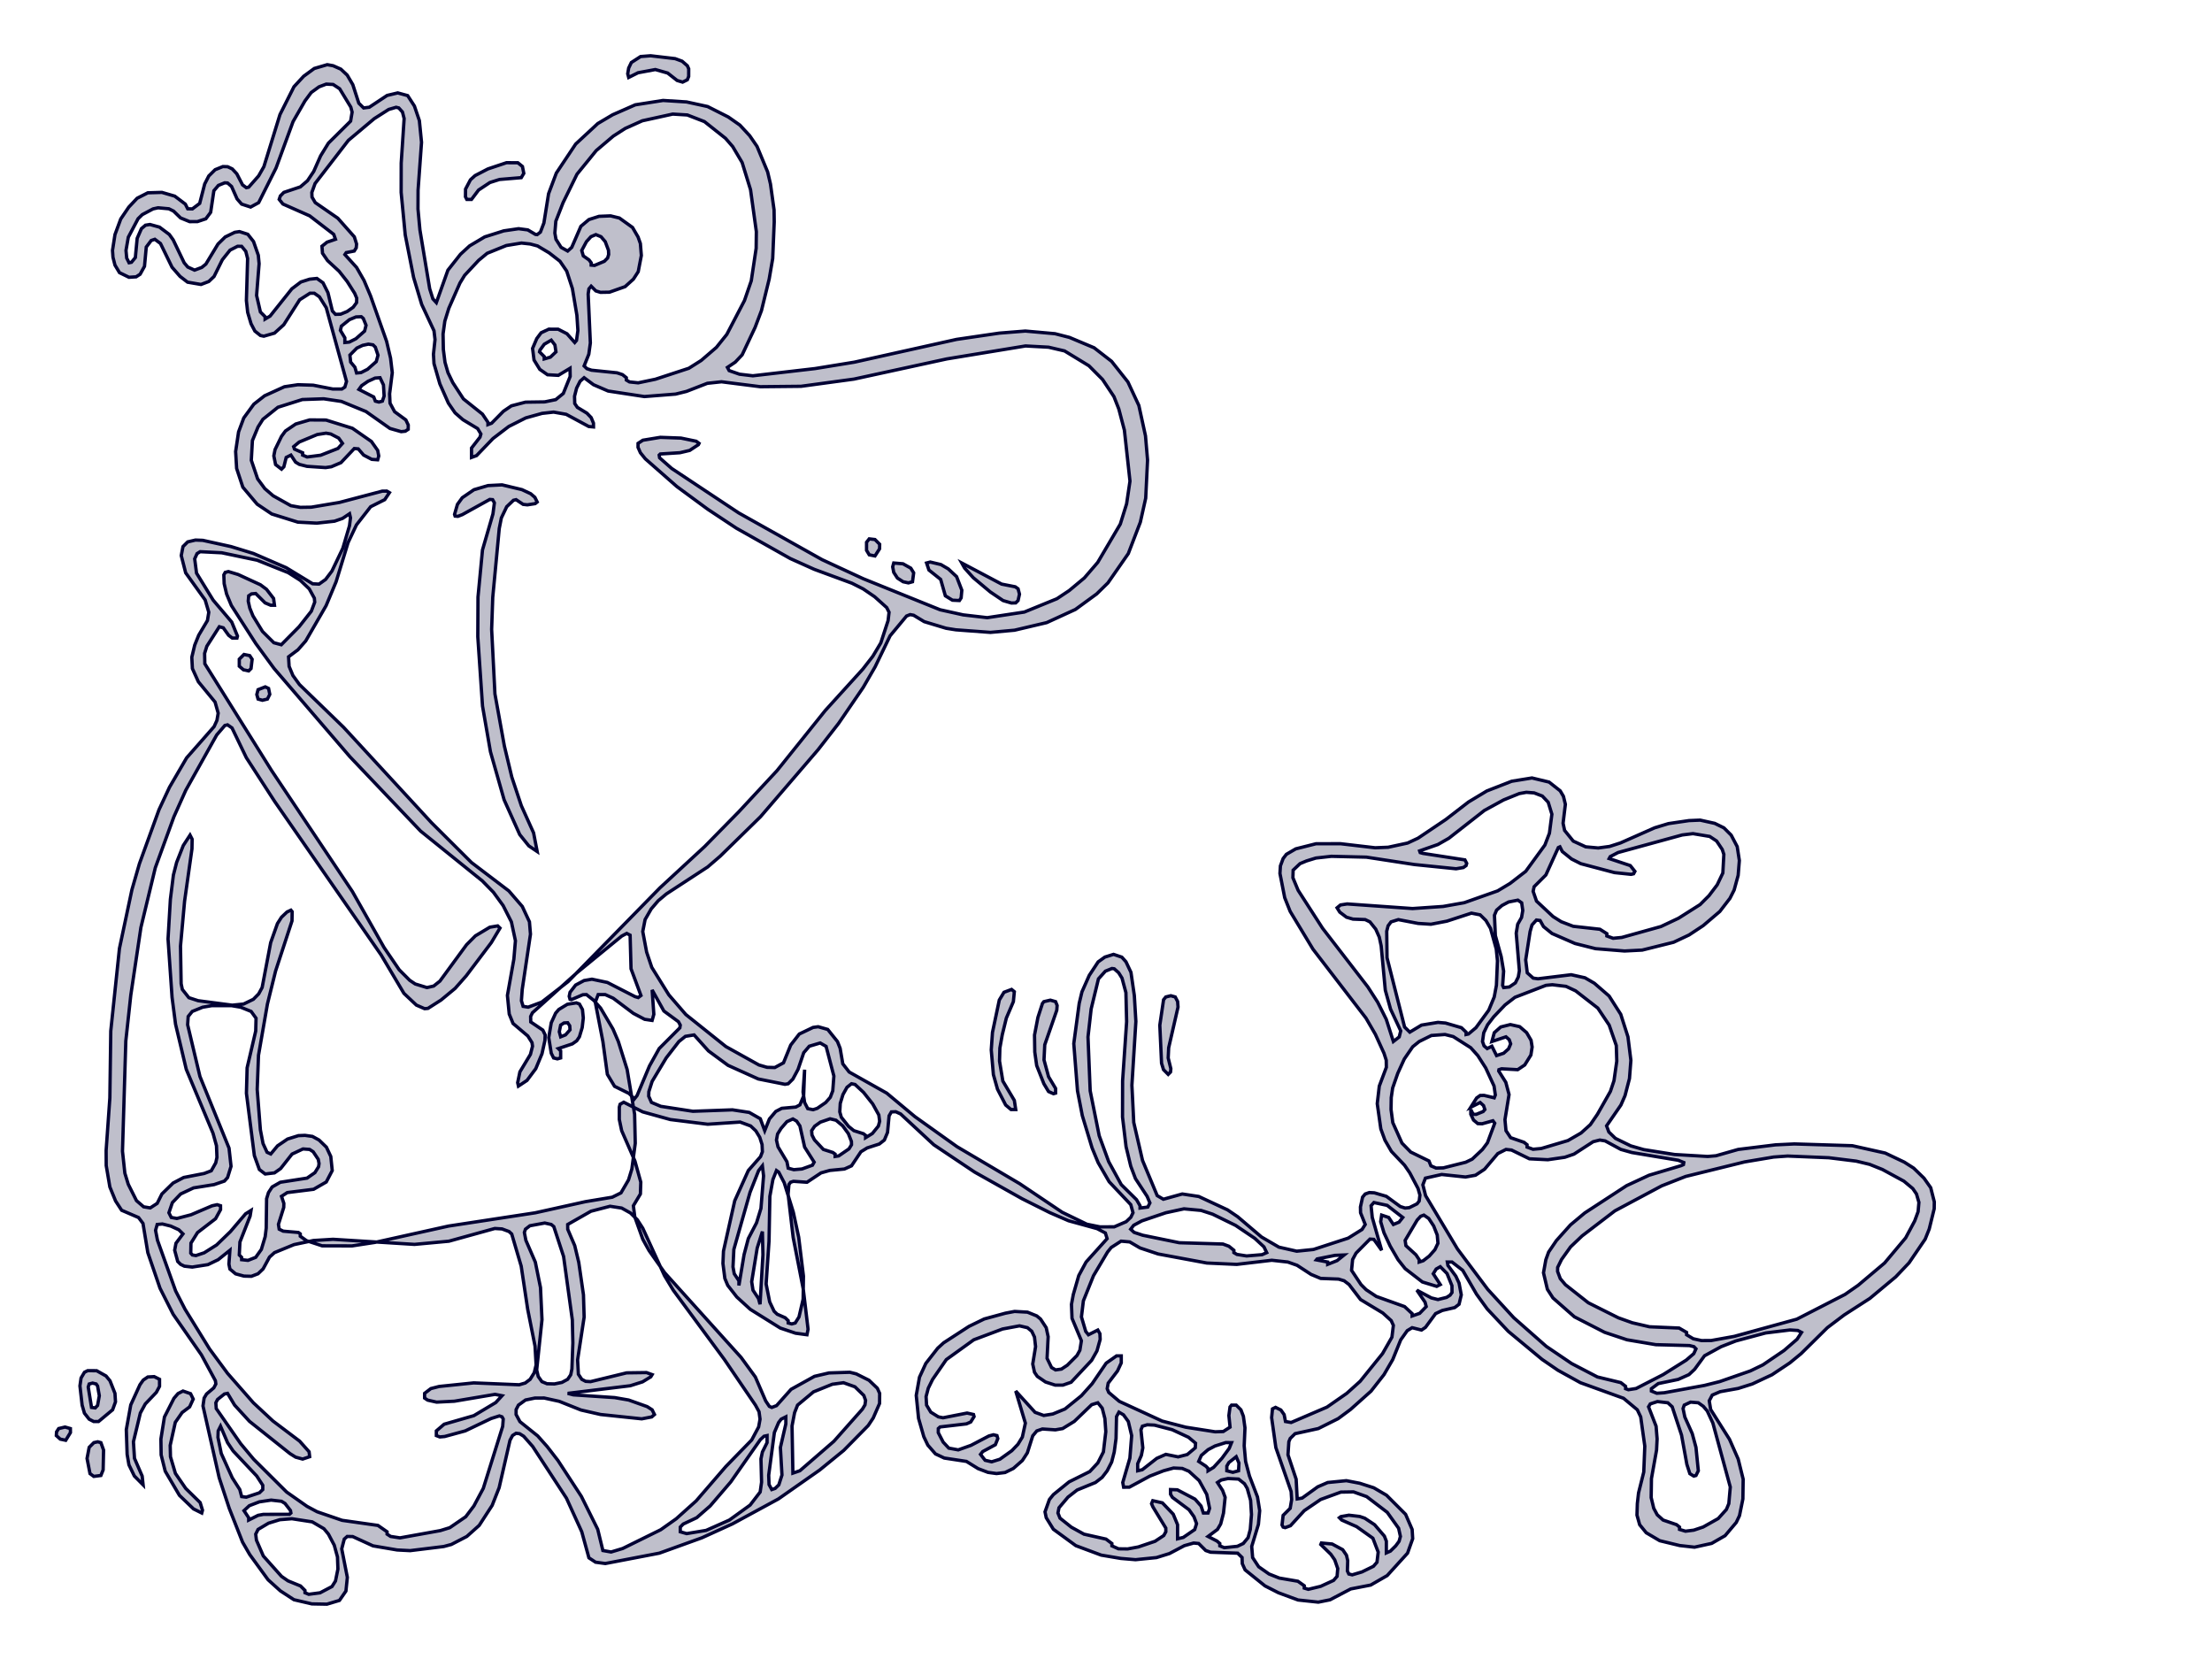 <?xml version="1.0" standalone="no"?>
<!DOCTYPE svg PUBLIC "-/W3C/DTD SVG 1.0/EN"
"http://www.w3.org/TR/2001/REC-SVG-20010904/DTD/svg10.dtd">

<svg width="800px" height="600px" viewBox="0 0 800 600" version="1.1" xmlns="http://www.w3.org/2000/svg">
  <path d="M 246.88 29.70 L 244.90 29.11 241.47 26.42 237.01 25.15 230.76 26.31 227.37 28.01 
    227.02 26.67 227.37 24.61 228.33 22.61 231.68 20.45 235.30 20.17 244.17 21.21 
    246.70 22.14 248.58 23.77 249.08 24.88 249.07 27.64 248.58 28.86 246.88 29.70 Z
    M 170.53 72.12 L 168.83 72.12 168.34 71.17 168.37 68.39 170.14 65.02 171.82 63.50 
    176.47 61.09 183.19 58.84 187.30 58.87 188.95 60.21 189.44 62.70 188.52 64.25 
    180.63 64.91 177.18 66.01 173.08 68.73 170.53 72.12 Z
    M 213.80 95.88 L 215.02 95.99 218.56 94.51 219.74 93.33 220.13 92.03 220.06 90.51 
    218.89 87.39 217.36 85.61 215.49 84.85 213.73 85.60 212.10 87.39 210.39 90.59 
    210.96 92.55 213.02 94.00 213.80 95.03 213.80 95.88 Z
    M 95.88 115.39 L 97.68 114.32 105.55 104.45 108.82 101.98 111.99 100.97 114.61 100.70 
    116.82 102.28 118.61 105.86 120.21 112.46 121.33 113.69 123.19 113.63 125.56 112.65 
    127.72 111.13 128.96 109.45 129.01 107.84 128.27 106.08 125.57 101.81 122.66 98.12 
    118.46 94.24 116.63 91.58 116.44 89.05 118.27 87.59 121.33 86.54 120.70 84.76 
    111.99 78.06 102.33 73.79 100.97 72.12 101.39 70.87 102.66 69.58 108.62 67.59 
    111.21 65.36 113.46 62.00 115.96 56.35 118.78 51.76 126.80 43.81 127.35 40.55 
    126.87 38.73 122.84 32.10 120.48 30.55 117.98 30.42 115.39 31.40 112.55 33.46 
    110.30 36.49 105.99 43.98 99.83 60.77 93.54 73.30 90.64 74.88 87.39 73.82 
    85.74 71.93 83.74 67.43 82.30 66.18 81.27 66.12 78.99 67.05 77.35 68.98 
    76.19 76.79 74.44 79.13 71.39 80.15 68.59 80.16 65.31 78.82 62.77 76.35 
    61.09 75.51 57.18 75.15 55.35 75.55 51.46 77.62 49.94 79.10 46.40 85.79 
    45.57 90.56 45.82 93.33 46.67 95.03 47.54 94.86 48.95 93.16 49.61 86.20 
    51.14 82.70 52.61 81.45 54.23 81.19 57.68 82.14 61.24 84.80 62.64 86.76 
    66.62 95.06 67.90 96.57 70.37 97.70 72.97 96.72 74.46 95.51 78.84 88.26 
    81.45 85.70 84.91 84.02 86.60 83.76 89.62 84.73 91.69 87.35 93.42 92.31 
    93.71 95.36 92.80 106.85 94.18 112.84 95.88 114.54 95.88 115.39 Z
    M 124.72 123.87 L 126.34 123.71 128.72 122.51 131.86 119.74 132.39 117.65 131.39 115.18 
    130.66 114.54 128.76 114.62 126.38 115.60 123.46 117.96 123.11 119.48 124.72 122.17 
    124.72 123.87 Z
    M 196.83 129.81 L 199.05 129.17 201.07 127.26 200.69 124.76 199.37 123.02 196.84 124.50 
    195.27 126.64 195.13 127.26 196.83 128.96 196.83 129.81 Z
    M 128.96 134.90 L 130.57 134.75 132.93 133.56 136.07 130.78 136.71 128.47 135.74 125.56 
    134.90 124.72 133.23 124.46 131.16 124.90 129.05 125.89 126.55 128.42 126.82 130.95 
    128.36 132.81 128.96 134.90 Z
    M 226.52 137.44 L 227.67 138.13 230.80 138.46 237.02 137.16 249.13 133.19 253.61 130.36 
    259.10 125.63 262.86 120.94 269.25 108.69 271.71 101.54 273.47 89.80 273.54 83.77 
    271.44 68.61 268.40 58.77 264.98 53.00 262.39 50.02 254.77 43.98 248.58 41.58 
    243.30 41.26 232.30 43.68 226.10 46.46 221.80 49.23 215.63 54.46 208.68 63.00 
    203.64 73.30 201.02 80.01 200.67 84.28 201.07 86.54 202.92 89.45 205.31 90.79 
    206.78 89.46 210.08 81.85 213.00 79.40 216.64 78.24 220.82 78.07 224.01 78.85 
    228.76 82.26 230.76 85.70 231.60 88.07 231.95 92.41 230.82 98.26 229.07 100.97 
    226.07 103.67 220.42 105.67 217.17 105.73 215.49 105.21 213.80 103.51 212.99 104.47 
    212.72 106.34 213.51 124.03 212.95 128.11 211.25 132.35 212.26 133.33 213.93 133.89 
    223.18 134.84 225.13 135.49 226.52 136.60 226.52 137.44 Z
    M 135.75 145.08 L 137.04 145.41 138.29 145.08 138.92 143.23 138.68 139.21 137.44 136.60 
    135.65 136.74 133.09 137.90 130.80 139.47 129.81 140.84 135.16 143.57 135.75 145.08 Z
    M 176.47 153.56 L 177.80 153.06 182.06 148.74 184.95 146.78 190.04 145.45 196.98 145.35 
    200.99 144.53 203.72 142.31 206.21 136.14 206.16 133.20 201.92 135.75 198.01 135.53 
    195.22 133.58 193.14 130.21 192.61 126.01 194.13 122.45 195.70 120.35 198.48 119.05 
    201.87 119.07 205.06 120.70 207.86 123.87 208.50 123.12 209.00 119.54 208.64 114.03 
    207.01 104.36 204.95 98.04 202.51 94.48 198.57 91.42 194.41 88.95 191.74 88.24 
    188.59 87.90 183.12 88.80 176.20 91.60 173.08 94.18 168.04 99.58 166.34 102.37 
    162.31 111.53 160.88 116.14 160.24 120.80 160.35 126.42 160.94 131.03 162.02 134.78 
    163.75 138.37 167.60 144.27 174.48 149.76 176.47 152.72 176.47 153.56 Z
    M 109.45 164.59 L 111.07 165.27 115.98 164.64 122.22 162.19 123.87 160.35 122.50 158.45 
    119.63 156.96 117.92 156.66 114.73 157.16 108.21 159.87 106.20 161.54 106.51 162.43 
    109.45 163.74 109.45 164.59 Z
    M 101.81 169.68 L 99.67 168.02 99.03 164.86 99.47 162.61 101.81 157.81 103.23 155.88 
    106.95 153.35 111.99 151.87 117.89 151.91 127.45 154.89 134.32 159.66 136.60 162.90 
    136.98 164.89 136.60 166.29 134.46 166.13 131.51 164.59 129.57 162.34 128.13 162.22 
    123.32 167.32 119.84 168.80 117.76 169.11 111.04 168.66 108.27 167.96 106.90 167.14 
    105.21 164.59 103.51 165.44 102.66 168.83 101.81 169.68 Z
    M 316.45 201.07 L 314.38 200.66 313.40 199.03 313.40 196.13 314.37 194.89 316.45 195.13 
    318.14 196.83 318.11 198.48 316.45 201.07 Z
    M 330.02 210.40 L 328.54 210.81 326.63 210.40 324.57 209.07 323.23 207.01 322.85 205.01 
    323.23 203.62 326.58 203.90 329.41 205.49 330.44 207.17 330.02 210.40 Z
    M 346.99 217.19 L 344.47 217.07 341.90 215.49 340.20 209.55 335.96 206.16 335.11 203.62 
    336.44 203.27 340.28 204.18 342.96 205.75 345.96 208.54 347.86 213.46 347.61 216.22 
    346.99 217.19 Z
    M 367.35 218.04 L 365.79 218.09 362.79 217.21 358.14 214.07 352.01 208.94 348.89 205.49 
    347.84 203.62 362.26 211.25 367.18 212.22 368.20 212.95 368.71 214.89 368.20 217.19 
    367.35 218.04 Z
    M 89.94 242.64 L 88.06 242.25 86.54 240.94 86.54 238.40 88.24 236.70 90.31 237.11 
    91.19 238.44 90.79 241.79 89.94 242.64 Z
    M 96.72 252.82 L 94.90 253.26 93.33 252.82 92.88 251.19 93.33 249.43 95.94 248.41 
    97.13 248.98 97.57 251.12 96.72 252.82 Z
    M 194.28 307.96 L 191.25 305.92 187.97 301.84 182.32 289.26 177.38 271.89 174.51 255.36 
    172.80 230.28 172.87 215.94 174.50 198.89 178.28 185.87 178.80 181.85 178.17 180.71 
    177.14 180.62 167.21 186.12 165.61 186.74 164.59 186.65 164.39 186.03 165.44 182.41 
    167.18 180.01 171.42 177.11 176.47 175.62 181.57 175.36 188.76 177.08 191.93 178.56 
    193.44 179.86 194.28 181.56 193.56 182.14 190.73 182.58 189.19 182.41 186.65 180.71 
    185.70 180.93 183.26 183.26 181.32 187.31 180.56 191.15 178.21 216.03 177.81 227.63 
    179.00 250.97 182.41 269.79 185.10 281.03 188.55 291.40 192.98 301.22 194.28 307.96 Z
    M 581.13 338.50 L 583.40 339.34 586.54 339.04 600.71 335.09 607.06 332.09 614.85 327.16 
    618.09 323.92 621.04 320.02 623.09 315.73 623.45 308.99 622.87 307.21 620.83 304.16 
    618.34 302.51 612.29 301.50 608.41 301.97 585.19 308.33 582.37 309.80 581.98 310.51 
    589.62 313.05 591.28 315.14 590.81 316.01 589.92 316.22 583.91 315.59 571.71 312.36 
    568.38 310.67 565.02 307.96 564.17 306.27 563.59 306.53 559.08 316.45 554.84 320.69 
    554.48 322.36 555.70 325.89 561.68 331.48 564.64 333.35 568.98 335.01 578.63 336.08 
    581.13 337.66 581.13 338.50 Z
    M 543.81 357.17 L 545.88 356.95 548.05 355.47 549.11 353.35 549.50 351.09 548.36 337.50 
    548.90 334.26 550.29 331.81 550.73 329.29 550.33 326.52 548.97 325.55 545.61 326.21 
    543.19 327.49 541.26 329.17 540.49 331.01 540.82 338.36 542.93 345.98 543.81 351.23 
    543.45 356.37 543.81 357.17 Z
    M 189.19 363.96 L 191.03 364.25 195.89 362.44 205.44 355.03 238.68 321.10 254.90 306.12 
    267.24 293.54 281.02 278.72 298.46 256.98 312.04 242.01 315.66 237.36 318.55 232.52 
    321.19 224.45 321.54 221.43 320.69 219.74 316.34 215.83 312.20 213.00 308.11 210.93 
    294.45 205.89 285.80 202.00 266.32 191.03 255.94 184.16 244.79 175.96 233.39 165.94 
    231.61 163.74 230.75 161.79 230.76 160.35 232.50 159.21 238.81 158.17 246.28 158.44 
    251.79 159.58 252.82 160.35 252.58 160.82 249.43 162.90 245.92 163.73 238.80 164.19 
    238.40 164.59 238.56 165.58 242.92 169.42 267.14 185.49 297.34 202.42 312.20 209.30 
    340.00 220.53 348.36 222.38 357.05 223.39 370.45 221.36 382.25 216.54 386.70 213.58 
    392.17 209.02 397.00 203.41 405.17 189.54 407.45 182.22 408.67 174.01 406.65 155.58 
    404.63 147.91 402.87 143.43 398.75 137.24 393.83 132.29 385.01 126.92 379.23 125.57 
    370.90 125.12 342.41 129.81 308.84 137.11 289.71 139.71 274.98 139.86 260.95 138.08 
    255.81 138.63 248.27 141.56 244.34 142.53 233.05 143.42 219.94 141.42 214.65 139.14 
    211.25 136.60 209.80 137.88 208.54 140.37 207.79 143.31 207.86 145.93 208.81 147.33 
    212.26 149.42 213.80 151.02 214.64 153.04 214.65 154.41 212.94 154.25 204.76 149.84 
    200.23 149.04 196.05 149.50 190.16 151.14 184.01 154.24 178.29 158.60 172.36 164.77 
    170.53 165.44 170.53 162.05 173.60 158.10 173.92 156.96 172.74 155.00 167.42 151.79 
    164.59 149.32 162.17 145.81 159.07 138.81 156.96 131.51 156.76 128.12 157.33 122.82 
    156.96 119.63 152.51 110.10 149.58 100.32 146.56 84.97 145.08 69.58 145.10 58.98 
    146.16 42.88 145.56 40.52 144.23 39.04 143.26 38.80 140.58 39.58 135.34 42.92 
    125.99 50.77 113.95 66.37 112.78 69.61 112.84 71.27 114.01 73.27 122.17 78.91 
    128.15 85.65 128.96 88.24 128.84 89.63 128.11 90.79 125.21 91.36 124.73 92.07 
    128.96 96.72 131.66 101.44 134.02 107.03 139.82 123.45 141.25 129.53 141.87 134.78 
    140.91 142.42 141.06 145.82 142.71 148.89 146.78 151.87 147.65 153.71 147.63 155.26 
    146.59 155.95 145.08 156.11 141.04 154.96 132.35 148.83 123.47 145.18 117.08 144.23 
    109.34 144.50 100.52 147.29 95.09 151.64 93.33 154.41 91.29 159.34 90.89 166.47 
    93.18 173.20 95.78 176.72 98.80 179.31 105.18 182.88 108.61 183.49 112.58 183.43 
    122.74 181.72 138.24 177.63 139.88 177.61 140.84 178.17 139.14 180.71 134.05 183.26 
    128.92 189.83 125.89 196.23 121.56 210.38 117.94 219.04 110.56 231.82 107.75 235.01 
    104.36 237.55 104.56 241.00 105.93 244.30 108.31 247.58 124.25 263.02 156.06 297.54 
    170.53 311.95 184.03 322.21 188.89 327.83 191.48 333.38 191.85 337.86 188.87 357.86 
    188.58 361.93 189.19 363.96 Z
    M 530.23 374.14 L 531.08 373.96 533.79 371.69 538.43 365.34 540.41 360.56 541.20 356.34 
    541.57 347.52 541.14 343.24 539.07 335.77 537.41 332.92 535.32 330.87 532.16 330.25 
    523.29 333.15 517.51 334.26 512.89 333.97 505.72 332.59 503.09 333.41 502.03 334.82 
    501.53 336.78 501.64 346.37 507.99 371.45 509.87 373.29 514.11 370.74 520.05 369.76 
    522.80 370.00 528.55 371.68 530.23 373.29 530.23 374.14 Z
    M 202.77 374.98 L 204.53 374.27 206.16 372.44 206.05 370.99 205.31 369.89 203.99 369.96 
    202.77 370.74 202.28 373.15 202.77 374.98 Z
    M 503.93 376.68 L 506.04 375.03 506.59 372.83 502.92 364.98 501.01 358.11 499.52 342.10 
    498.84 338.94 497.56 336.05 495.45 333.41 493.73 332.58 489.32 332.41 486.97 331.72 
    484.54 329.88 483.57 328.32 484.81 327.29 487.23 326.92 510.86 328.59 521.92 327.83 
    529.58 326.47 541.65 322.20 546.15 319.49 551.81 315.12 558.73 305.62 560.37 301.34 
    561.26 294.47 559.93 290.15 557.80 287.90 554.84 286.76 552.02 286.55 549.49 287.00 
    543.81 289.30 536.86 293.10 523.98 303.18 520.05 305.42 513.42 307.74 513.64 308.36 
    514.62 308.64 529.81 310.99 530.46 312.25 530.23 313.05 529.23 313.76 526.61 314.20 
    511.54 312.67 494.18 310.00 481.52 309.70 475.92 310.32 472.54 311.36 470.18 312.34 
    467.68 314.71 467.60 317.46 469.49 322.00 478.32 335.71 494.69 356.92 498.25 362.45 
    501.36 368.65 503.93 376.68 Z
    M 202.77 382.62 L 201.59 382.95 200.22 382.62 199.37 380.92 198.46 375.27 199.37 369.89 
    200.96 366.41 202.10 365.09 205.20 363.21 208.46 362.70 209.55 363.11 210.66 365.13 
    210.96 368.17 210.56 371.64 209.55 374.98 208.58 376.42 207.01 377.53 201.92 379.23 
    202.77 380.07 202.77 382.62 Z
    M 422.49 388.56 L 420.80 386.86 420.09 384.54 419.46 370.78 420.82 361.56 421.64 360.56 
    423.44 360.12 425.04 360.56 425.90 362.20 426.05 364.21 422.67 378.93 422.49 382.62 
    423.45 386.52 423.34 387.71 422.49 388.56 Z
    M 381.77 395.34 L 381.01 395.56 379.22 394.77 377.53 391.95 374.93 385.37 374.24 380.47 
    374.15 374.34 375.37 367.98 377.01 362.92 377.53 362.26 379.88 361.72 381.77 362.26 
    382.33 363.64 382.20 365.36 377.85 377.87 377.58 383.32 379.23 389.41 381.77 393.65 
    381.77 395.34 Z
    M 229.07 397.89 L 230.40 396.23 234.89 385.52 238.40 379.23 245.88 371.73 246.03 370.74 
    245.36 369.51 240.10 365.65 235.85 358.02 236.47 366.84 235.85 369.05 233.15 368.65 
    229.07 366.50 221.78 361.02 218.89 359.71 216.34 359.71 215.29 362.47 218.04 376.68 
    219.66 388.55 222.26 392.88 227.52 395.48 229.07 397.04 229.07 397.89 Z
    M 367.35 401.28 L 365.65 401.28 363.71 399.64 360.76 393.93 359.27 388.64 358.50 379.71 
    358.94 373.39 361.41 361.67 363.11 358.87 365.85 357.84 366.85 358.66 366.50 362.26 
    363.96 368.20 362.49 374.20 361.62 379.04 361.49 383.75 362.69 390.98 366.85 397.98 
    367.35 401.28 Z
    M 276.57 408.92 L 278.27 404.68 280.57 401.97 282.73 400.84 287.82 400.38 289.30 399.59 
    290.65 396.37 291.00 386.86 290.44 394.94 291.00 398.74 292.13 400.95 294.08 401.34 
    295.58 400.84 298.63 398.74 300.29 396.85 301.18 394.50 301.58 389.16 298.77 378.44 
    296.64 377.21 292.69 378.38 290.68 380.72 288.63 386.75 286.76 390.25 285.06 391.95 
    283.88 392.15 274.23 390.22 263.31 385.30 256.21 380.07 251.03 374.30 247.88 374.81 
    245.53 376.69 240.94 382.62 235.85 391.10 234.66 394.83 234.61 396.46 235.61 398.70 
    238.99 400.12 250.59 401.91 264.90 401.39 270.96 402.32 274.97 404.60 276.57 408.92 Z
    M 313.05 411.46 L 315.51 409.94 317.68 407.26 318.14 405.52 317.84 403.25 315.64 399.27 
    312.30 395.06 309.24 392.22 307.96 391.95 306.33 393.24 304.87 395.86 303.89 399.07 
    303.72 402.13 304.28 404.08 306.89 407.36 308.81 408.92 312.27 410.02 313.05 410.62 
    313.05 411.46 Z
    M 552.29 414.86 L 554.44 415.65 557.42 415.37 567.07 412.50 571.80 409.77 575.16 406.75 
    577.74 402.98 582.43 394.70 583.72 390.85 584.73 383.76 584.55 378.12 581.98 370.74 
    577.87 364.59 569.84 358.35 566.37 356.73 561.41 356.14 559.10 356.37 547.90 360.69 
    544.30 363.47 540.19 367.78 538.01 370.63 536.61 373.54 536.17 376.68 536.73 378.25 
    537.87 379.23 539.56 378.38 541.26 381.77 543.81 380.92 545.59 379.33 546.35 377.53 
    545.83 376.02 544.66 374.98 539.56 376.68 540.43 373.48 542.76 371.42 546.24 370.55 
    549.62 371.31 552.12 373.46 553.73 376.22 554.12 378.66 553.67 381.57 551.44 385.16 
    548.90 386.86 543.06 386.54 542.11 386.86 542.03 387.35 544.60 391.44 545.77 395.86 
    544.29 404.94 544.66 408.92 546.35 411.46 551.18 413.13 552.29 414.01 552.29 414.86 Z
    M 302.03 418.25 L 303.33 418.05 307.05 415.50 307.96 414.01 307.93 412.82 306.82 409.99 
    304.78 407.18 302.36 405.15 300.21 404.63 296.70 405.84 294.63 407.32 293.54 408.92 
    293.66 410.48 294.56 412.25 297.78 415.71 301.22 416.81 302.03 417.40 302.03 418.25 Z
    M 517.51 421.64 L 519.39 422.45 521.99 422.38 530.10 420.34 532.44 419.22 536.14 415.73 
    537.95 413.31 540.59 406.22 539.94 405.34 536.03 406.43 534.47 406.37 532.92 405.08 
    531.93 402.98 531.93 401.28 532.78 402.98 533.87 403.03 536.39 402.01 537.02 401.28 
    536.54 399.85 535.32 398.74 531.93 400.43 534.05 397.09 535.32 396.19 536.72 396.16 
    540.41 397.04 540.81 396.02 540.34 392.78 537.33 386.24 534.47 381.77 531.91 378.92 
    525.59 374.90 522.60 374.14 517.68 374.50 513.27 376.68 510.92 378.58 507.89 382.99 
    505.52 388.18 503.67 393.49 503.16 396.98 503.09 401.28 503.72 406.00 507.04 413.42 
    510.20 416.65 516.80 419.87 517.51 421.64 Z
    M 285.06 422.49 L 287.09 423.03 290.03 422.78 293.83 421.41 294.45 420.31 291.00 414.86 
    289.30 407.22 288.12 405.48 286.76 404.68 284.60 405.66 282.51 408.07 281.22 410.13 
    280.82 412.31 281.38 414.77 284.61 420.16 285.06 422.49 Z
    M 412.31 436.91 L 415.12 436.55 415.88 435.05 414.88 432.69 410.65 426.25 408.95 421.76 
    407.25 414.70 405.97 403.97 406.00 390.91 407.46 369.50 407.20 358.99 405.79 353.75 
    404.58 351.81 402.98 350.38 402.16 350.27 399.78 351.24 397.27 354.02 394.63 364.90 
    393.49 375.04 394.28 394.51 397.54 410.74 400.99 420.16 405.52 428.43 411.03 433.87 
    412.31 436.07 412.31 436.91 Z
    M 108.60 447.09 L 110.85 448.71 116.51 450.57 127.32 450.60 135.61 449.33 162.18 443.43 
    193.56 438.63 211.72 434.60 221.42 432.99 224.58 431.42 227.31 426.74 228.52 422.78 
    229.75 413.49 229.52 403.01 226.80 386.76 223.63 376.68 221.69 372.16 217.23 364.61 
    214.74 361.79 212.10 359.71 210.79 359.76 206.66 361.53 206.16 361.41 205.86 360.33 
    206.16 358.87 208.18 356.26 211.25 354.62 214.08 354.14 219.67 355.32 229.64 360.43 
    230.82 360.78 231.81 360.04 228.22 350.38 227.89 338.22 226.67 337.58 224.86 338.54 
    208.62 351.84 192.56 366.29 191.91 367.63 191.95 369.60 196.32 372.55 197.16 374.28 
    197.08 376.30 196.02 381.10 193.77 386.50 190.59 390.75 187.50 392.80 187.22 391.56 
    188.03 387.65 191.84 381.33 192.59 378.38 192.41 377.09 190.89 374.68 185.55 370.15 
    184.17 366.75 183.51 360.01 185.85 346.86 186.41 340.23 184.95 333.41 181.96 327.51 
    178.43 322.67 174.43 318.58 152.10 300.56 126.55 273.68 99.12 241.76 92.49 232.71 
    83.67 218.97 81.95 214.82 81.07 211.09 80.95 207.92 81.45 207.01 82.60 206.71 
    86.14 207.78 94.19 211.49 96.39 213.13 98.94 216.43 99.27 218.89 97.89 218.89 
    95.88 218.04 92.48 214.65 90.97 214.79 89.94 215.49 89.78 217.43 90.34 219.92 
    91.48 222.73 94.94 228.38 99.04 232.45 101.73 233.18 108.17 226.67 112.60 221.04 
    113.82 217.78 113.69 216.34 111.85 212.99 108.61 209.89 104.23 207.10 93.01 202.61 
    80.20 199.92 72.38 199.53 71.27 200.22 70.41 202.11 71.08 207.28 77.10 217.06 
    83.81 224.97 85.89 230.05 85.70 230.76 84.00 230.76 82.67 229.74 80.76 227.06 
    79.32 226.66 74.81 233.72 74.00 236.30 74.08 240.06 98.22 278.67 127.44 322.42 
    138.91 342.70 144.37 350.72 148.18 354.54 150.17 355.87 154.41 357.17 156.84 356.62 
    159.10 354.83 168.75 341.66 171.92 338.47 177.14 335.34 180.01 334.86 180.83 335.65 
    177.70 340.89 168.61 352.93 164.61 357.46 159.51 361.68 154.77 364.70 153.56 364.80 
    150.59 363.51 146.09 359.27 137.85 345.39 99.28 289.77 89.09 274.03 83.91 263.27 
    82.30 262.15 81.32 262.38 78.37 265.82 67.20 285.78 62.89 295.41 56.17 313.83 
    50.96 335.44 47.30 359.94 45.50 376.51 44.30 416.35 45.15 424.27 46.39 428.32 
    49.36 434.23 51.95 436.46 54.34 436.86 56.85 435.22 58.55 431.82 62.60 427.86 
    66.44 425.85 73.82 424.41 76.41 423.43 78.03 420.55 78.46 418.56 78.29 414.38 
    77.04 409.86 67.36 386.72 63.49 370.42 62.23 360.72 60.77 339.59 61.62 325.23 
    62.71 316.48 63.88 311.90 66.28 305.80 68.73 302.03 69.49 303.51 69.43 306.98 
    66.76 325.89 65.28 342.17 65.51 355.77 65.94 357.84 68.31 360.83 71.66 361.92 
    83.99 363.54 88.11 363.12 91.63 361.41 93.56 359.44 94.81 357.13 97.89 340.92 
    100.34 334.02 101.81 331.72 103.80 329.83 105.21 329.17 105.66 329.72 105.61 333.05 
    99.67 351.18 96.72 363.11 93.49 381.65 93.02 394.02 94.17 408.61 95.13 413.57 
    96.59 416.74 97.93 417.35 100.37 414.41 103.99 411.95 107.92 410.72 110.30 410.62 
    113.00 411.00 115.39 412.31 118.05 414.89 119.63 418.25 120.16 423.35 118.00 427.48 
    113.42 430.12 103.90 431.31 101.81 432.67 102.66 435.22 102.62 436.68 100.70 442.80 
    100.97 444.55 102.43 445.27 107.92 445.74 108.60 446.25 108.60 447.09 Z
    M 446.25 453.03 L 447.35 453.68 450.85 454.23 456.43 453.77 458.12 453.03 457.13 450.95 
    453.80 447.86 446.86 443.18 438.55 439.12 434.37 437.76 428.20 437.19 421.64 438.61 
    412.99 441.54 410.02 443.14 408.92 444.55 410.16 445.71 413.28 446.74 426.52 449.45 
    442.29 449.92 444.45 450.72 446.25 452.18 446.25 453.03 Z
    M 87.39 455.58 L 89.69 455.83 92.48 454.73 94.52 451.87 95.91 447.24 96.28 444.16 
    96.42 433.53 97.10 431.31 98.42 429.28 101.38 427.58 111.05 426.08 113.88 424.11 
    115.22 421.96 115.39 420.80 115.09 419.28 113.27 416.55 111.99 415.71 109.58 415.53 
    105.62 417.39 101.50 422.62 99.27 424.19 95.90 424.59 93.80 422.97 91.99 417.94 
    89.12 395.40 89.37 386.19 92.48 372.89 92.60 368.25 90.83 365.80 87.05 364.27 
    83.75 363.71 76.60 363.71 73.30 364.27 69.53 365.80 68.06 367.63 67.86 370.61 
    72.31 389.31 82.83 415.23 83.56 421.82 82.30 425.89 81.17 427.15 77.42 428.43 
    70.00 429.62 65.33 431.82 62.34 434.94 61.09 438.61 61.94 440.31 63.98 440.67 
    69.08 439.34 76.70 436.09 78.54 435.69 79.76 436.07 79.77 437.47 77.97 440.76 
    71.44 445.78 69.06 449.59 68.99 453.22 69.58 453.88 70.85 454.09 73.85 453.09 
    78.33 450.26 83.32 445.44 88.81 439.00 90.79 437.76 90.45 439.84 86.77 449.20 
    86.54 453.88 87.39 454.73 87.39 455.58 Z
    M 513.27 456.43 L 514.73 455.96 516.90 454.28 518.95 451.97 520.05 449.64 519.79 446.66 
    518.50 443.38 516.72 440.68 514.96 439.46 513.81 439.89 512.55 441.24 508.19 448.60 
    508.47 450.50 512.09 453.81 513.27 455.58 513.27 456.43 Z
    M 480.18 457.27 L 483.57 455.93 486.12 453.88 482.81 454.02 476.37 455.31 476.09 455.65 
    480.18 456.43 480.18 457.27 Z
    M 267.24 464.91 L 269.10 453.76 270.64 447.94 273.61 442.26 275.21 437.02 276.15 425.27 
    275.73 421.64 274.37 423.35 271.27 431.20 265.41 451.87 265.10 458.19 265.55 460.67 
    267.24 463.21 267.24 464.91 Z
    M 274.88 471.70 L 275.92 453.78 275.73 445.40 273.85 451.38 271.86 463.56 272.33 466.61 
    274.32 469.63 274.88 471.70 Z
    M 510.72 475.94 L 513.44 474.99 515.81 472.54 515.39 470.96 512.42 466.61 517.67 469.41 
    520.05 470.00 523.18 469.22 524.43 468.43 525.14 467.45 525.12 465.00 523.33 460.58 
    520.90 458.12 519.42 458.96 518.36 460.67 520.90 464.58 519.61 465.23 514.44 463.65 
    508.19 458.82 505.63 455.58 502.78 450.67 500.53 445.84 499.34 441.84 499.69 439.46 
    502.24 440.31 503.93 442.85 505.98 442.01 507.33 440.31 501.68 435.94 496.89 434.91 
    495.87 436.07 496.30 440.31 499.69 452.18 496.86 448.23 495.47 448.13 490.43 453.22 
    489.19 455.53 488.81 459.43 492.23 464.58 494.09 466.44 497.77 468.88 507.98 472.54 
    510.72 475.09 510.72 475.94 Z
    M 285.06 478.48 L 286.35 478.82 287.60 478.48 288.97 476.29 290.46 469.87 290.58 461.52 
    288.86 447.46 286.92 438.43 283.62 427.75 281.63 423.92 280.82 423.34 279.53 426.61 
    278.43 432.68 278.13 448.87 277.08 464.36 278.36 470.85 279.97 474.24 281.08 475.30 
    284.00 476.59 285.06 477.64 285.06 478.48 Z
    M 609.98 482.73 L 612.39 484.18 615.38 484.84 618.88 484.82 627.21 483.32 649.83 477.10 
    667.29 468.14 672.03 464.84 681.59 456.78 689.21 447.69 692.47 441.58 693.71 438.21 
    694.00 434.85 693.12 431.82 691.78 429.86 688.58 427.19 680.82 422.97 676.19 421.11 
    671.33 419.94 661.41 418.71 646.52 418.10 641.46 418.46 630.97 420.22 609.64 425.48 
    600.98 428.88 584.05 437.92 572.18 446.99 568.02 450.95 564.75 455.52 563.35 458.37 
    563.32 459.82 564.30 462.44 566.15 464.63 574.43 471.16 585.30 476.60 590.34 478.40 
    596.57 479.85 607.28 480.31 609.98 481.88 609.98 482.73 Z
    M 195.98 499.69 L 197.84 500.45 200.50 500.52 203.23 499.97 205.31 498.84 206.41 497.21 
    206.84 495.11 207.18 485.68 206.99 477.36 203.83 454.43 200.29 443.62 199.37 442.85 
    197.02 442.32 191.64 443.31 190.04 444.55 189.64 445.74 190.19 448.58 193.61 456.47 
    195.48 465.68 196.02 477.27 194.10 495.46 194.66 497.82 195.98 499.69 Z
    M 587.92 502.24 L 588.93 502.61 591.72 502.17 601.49 497.15 609.85 491.91 612.57 489.57 
    613.37 487.82 612.62 487.04 611.01 486.64 598.84 486.32 588.42 484.55 580.35 481.86 
    569.41 476.25 561.65 469.42 559.63 466.29 558.22 460.32 559.08 455.58 560.08 452.82 
    562.88 448.69 567.99 442.99 573.15 438.68 588.28 428.81 596.40 425.04 607.98 421.58 
    608.84 421.20 608.97 420.44 606.97 419.63 590.20 416.83 586.22 415.71 580.51 412.62 
    578.59 412.31 576.18 412.92 569.26 417.40 565.94 418.54 559.78 419.43 553.14 419.10 
    546.67 415.93 544.66 415.71 541.70 417.21 536.91 422.87 533.63 425.04 530.03 425.68 
    521.40 424.77 515.52 426.09 514.60 428.51 515.59 432.43 527.12 451.71 538.08 466.33 
    547.47 476.57 559.24 486.94 568.40 493.14 577.74 498.00 586.19 500.04 587.92 501.39 
    587.92 502.24 Z
    M 597.25 503.09 L 599.20 503.89 601.88 503.71 616.41 501.06 621.96 499.67 633.02 495.82 
    637.58 493.62 645.22 488.43 649.93 484.36 651.55 481.88 650.20 481.18 647.37 481.00 
    638.58 482.08 627.80 484.97 622.47 487.05 616.46 490.34 612.89 495.22 610.83 497.15 
    606.93 498.89 599.73 500.39 597.25 502.24 597.25 503.09 Z
    M 33.10 509.02 L 34.44 509.19 35.29 508.29 35.92 504.78 35.29 501.27 34.79 500.54 
    33.50 500.21 32.25 500.54 31.91 501.64 33.10 509.02 Z
    M 35.64 514.11 L 33.89 514.11 32.25 513.27 30.54 511.10 29.70 508.18 28.91 501.22 
    29.32 498.37 30.55 496.30 31.71 495.72 34.96 495.74 38.35 497.64 39.79 499.39 
    41.58 503.93 41.77 507.00 40.73 509.87 35.64 514.11 Z
    M 23.77 520.90 L 21.79 520.48 20.37 519.20 20.45 517.86 21.22 516.66 23.52 516.11 
    25.46 516.66 25.48 518.10 23.77 520.90 Z
    M 411.46 531.93 L 413.13 531.54 418.37 527.43 421.64 525.99 426.09 526.90 429.39 526.05 
    432.29 523.62 432.39 521.95 429.83 519.80 423.93 517.07 417.52 515.41 414.92 515.29 
    413.16 515.81 412.64 517.15 413.32 523.63 412.79 526.36 411.46 529.38 411.46 531.93 Z
    M 436.91 531.93 L 438.92 530.69 441.93 527.41 444.55 523.84 445.40 521.75 443.30 521.73 
    439.43 522.96 436.91 524.29 434.47 526.38 433.52 528.54 436.12 530.26 436.91 531.08 
    436.91 531.93 Z
    M 443.70 531.93 L 445.87 532.48 447.94 531.93 448.08 529.14 447.09 526.84 444.42 528.97 
    443.70 530.23 443.70 531.93 Z
    M 286.76 532.78 L 289.29 531.91 301.60 521.25 311.90 509.64 312.83 508.09 313.05 506.48 
    312.41 504.69 309.20 501.56 305.06 500.08 301.02 500.63 294.22 503.38 288.45 508.18 
    287.37 510.92 286.45 515.73 286.76 532.78 Z
    M 36.49 533.63 L 33.92 533.96 32.55 532.95 31.48 527.47 32.25 523.45 33.95 521.75 
    35.36 521.44 36.49 521.75 37.46 524.44 37.30 531.61 36.49 533.63 Z
    M 51.76 537.02 L 48.59 533.82 46.63 529.77 45.98 525.98 45.68 517.05 47.29 508.10 
    50.61 500.81 51.81 499.12 53.46 498.00 55.76 497.87 57.70 498.84 57.70 501.39 
    56.54 503.57 52.55 507.75 50.76 511.04 48.26 521.42 48.64 527.43 51.42 533.85 
    51.76 537.02 Z
    M 279.12 538.72 L 280.35 538.30 281.67 537.02 282.81 533.46 282.24 523.51 284.21 514.96 
    284.21 512.42 282.51 513.27 281.60 514.47 280.07 518.07 278.01 533.53 278.14 536.92 
    279.12 538.72 Z
    M 87.39 541.26 L 89.07 541.47 93.82 539.89 95.03 538.72 95.04 537.18 92.85 533.82 
    84.31 524.75 82.30 521.75 79.76 515.81 78.91 517.51 78.83 519.85 80.02 525.67 
    84.00 534.47 86.73 538.73 87.39 541.26 Z
    M 72.97 547.20 L 69.99 545.72 64.90 540.82 59.75 532.07 58.28 526.18 58.19 520.45 
    59.47 512.48 62.91 505.71 64.39 504.00 66.18 503.09 68.92 504.04 69.88 505.99 
    68.59 508.81 65.86 510.87 63.40 514.41 61.55 522.74 61.65 526.85 63.44 532.88 
    67.17 538.31 72.39 543.43 73.24 546.19 72.97 547.20 Z
    M 89.94 549.75 L 93.33 548.05 95.25 547.69 104.69 547.66 105.21 547.20 105.05 546.29 
    103.08 543.75 101.81 542.96 98.05 542.53 93.81 543.16 90.18 544.55 88.24 546.35 
    89.94 548.90 89.94 549.75 Z
    M 607.43 553.14 L 609.57 553.78 612.58 553.40 615.98 552.26 621.41 549.21 624.37 545.93 
    625.25 543.81 625.78 537.81 619.48 514.67 617.45 510.30 616.03 508.62 614.22 507.33 
    611.43 507.10 609.13 508.18 608.70 509.43 609.34 512.49 612.02 518.47 613.37 523.45 
    614.22 531.92 613.37 533.63 612.59 533.85 611.16 532.97 610.08 529.61 608.15 519.03 
    604.77 508.78 603.19 507.33 599.43 506.90 596.85 507.74 596.22 508.79 598.95 515.81 
    599.32 520.39 599.12 524.42 597.27 534.75 597.17 541.62 598.10 545.50 599.37 547.85 
    601.49 549.75 606.34 551.41 607.43 552.29 607.43 553.14 Z
    M 246.03 553.99 L 248.34 554.65 255.37 553.49 263.77 549.76 271.29 544.33 274.93 539.59 
    275.43 536.05 275.21 527.63 275.73 525.14 277.42 521.75 277.42 519.20 276.32 519.44 
    274.97 520.69 264.28 535.97 256.85 544.64 251.97 548.90 247.09 551.20 246.03 552.29 
    246.03 553.99 Z
    M 139.99 554.84 L 141.26 555.67 144.66 556.19 159.26 553.56 162.68 552.50 168.44 548.55 
    171.38 544.66 174.79 538.28 181.80 515.87 182.00 513.20 181.56 512.42 180.60 512.08 
    177.61 513.03 168.27 517.50 160.83 519.53 159.07 519.69 157.81 519.20 157.81 517.51 
    160.63 515.09 171.37 511.99 179.30 507.25 181.56 504.78 179.04 504.29 164.34 506.77 
    157.90 507.10 154.68 506.38 153.56 505.63 153.56 503.93 155.82 502.20 158.84 501.43 
    171.33 500.14 187.78 500.82 189.97 500.18 191.74 498.84 193.21 496.47 193.89 493.67 
    193.50 486.84 190.85 473.54 188.50 457.93 185.07 446.30 184.10 445.40 181.56 444.46 
    178.95 444.30 162.34 448.90 149.91 450.05 120.45 448.21 113.38 448.64 106.34 450.13 
    99.27 453.03 97.47 454.65 95.16 458.91 93.33 460.67 90.92 461.59 88.24 461.52 
    85.21 460.70 83.15 458.97 82.79 457.18 83.15 452.18 78.91 455.58 75.20 457.37 
    69.53 458.25 66.69 457.93 65.33 457.27 64.27 456.22 63.17 452.16 63.64 449.64 
    66.18 446.25 64.65 444.75 61.75 443.43 58.73 442.67 56.85 442.85 56.26 444.97 
    56.95 448.54 63.52 466.88 66.92 473.50 75.79 487.87 82.31 496.70 91.63 507.33 
    98.72 513.93 108.37 521.21 111.79 525.05 111.99 526.84 109.45 527.69 106.92 527.00 
    104.88 525.72 90.23 514.05 84.85 508.18 82.30 503.93 81.17 504.16 78.68 506.14 
    78.06 507.33 78.21 509.43 87.05 522.14 91.76 527.77 103.67 539.62 111.05 544.80 
    114.70 546.75 123.74 549.85 136.69 551.69 139.99 553.99 139.99 554.84 Z
    M 402.13 559.08 L 404.52 560.15 407.83 560.19 411.70 559.47 417.75 557.42 420.89 555.34 
    421.64 553.99 421.63 552.65 416.97 545.00 416.47 543.83 416.92 542.75 420.40 543.53 
    424.31 547.62 425.89 551.44 425.89 556.53 427.97 556.02 432.08 553.19 432.75 551.04 
    431.82 548.55 430.04 546.03 424.01 541.54 423.34 540.41 423.34 538.72 425.80 538.81 
    432.20 542.19 434.37 544.66 435.22 547.20 436.91 547.20 437.47 545.52 436.44 540.47 
    433.69 535.48 430.00 532.11 427.58 531.08 424.43 530.93 420.80 531.93 415.89 533.84 
    408.45 537.85 406.37 537.87 406.06 536.17 408.64 527.33 409.28 519.20 408.07 514.11 
    406.33 511.70 404.68 510.72 403.80 512.35 403.63 520.24 402.98 525.14 402.05 528.77 
    400.43 531.93 398.61 534.31 396.19 536.17 389.56 538.88 386.24 541.47 383.00 545.30 
    382.62 547.20 383.37 549.06 387.47 552.33 392.04 554.85 400.01 556.64 402.13 558.23 
    402.13 559.08 Z
    M 441.16 559.08 L 442.77 559.74 447.52 559.24 449.64 558.23 451.39 556.11 452.18 553.14 
    452.61 547.75 452.30 542.64 451.08 538.31 450.08 536.62 447.94 534.92 444.13 534.73 
    441.67 535.27 440.31 536.17 442.17 539.03 443.09 541.52 442.49 547.25 441.48 551.15 
    440.31 553.14 436.91 555.68 440.15 557.35 441.16 558.23 441.16 559.08 Z
    M 218.04 560.77 L 221.01 561.30 225.19 560.04 238.96 553.25 244.56 549.29 251.79 542.81 
    262.51 530.39 271.86 520.79 274.37 516.08 274.88 513.27 274.52 510.58 273.21 508.17 
    261.96 491.65 243.49 466.61 240.33 461.38 232.47 444.20 230.49 441.14 228.02 438.69 
    224.83 436.91 220.63 436.26 213.72 438.06 205.31 442.85 205.33 444.59 207.86 450.49 
    209.32 456.56 211.02 468.30 211.26 476.35 208.90 491.81 209.18 497.02 210.40 498.84 
    211.81 499.58 213.57 499.69 226.63 496.51 233.81 496.41 235.85 497.15 235.37 497.94 
    232.40 499.76 227.95 501.17 205.31 503.93 207.36 504.47 222.32 505.46 227.37 506.34 
    234.06 508.72 235.85 509.87 236.70 511.57 235.71 512.45 232.09 513.14 217.19 511.57 
    210.11 509.95 202.25 506.81 196.78 505.61 193.44 505.63 190.06 506.33 187.50 508.18 
    186.66 509.80 186.65 511.57 188.04 514.16 194.46 519.31 197.92 523.20 201.80 528.22 
    210.25 541.17 216.17 553.09 218.04 560.77 Z
    M 471.70 574.35 L 473.16 574.80 477.63 573.72 482.30 571.58 483.57 570.11 483.81 567.29 
    482.73 564.17 481.31 562.12 477.68 558.59 477.90 558.05 481.79 558.41 485.60 560.46 
    486.97 562.47 487.42 564.43 487.30 568.16 487.82 569.26 489.05 569.56 492.57 568.51 
    496.71 566.48 498.00 565.02 498.44 561.33 496.52 556.32 490.64 552.13 485.26 549.75 
    484.42 548.90 484.96 548.50 487.85 547.99 491.75 548.45 493.59 549.08 497.15 551.44 
    500.68 555.55 501.39 557.38 501.39 561.62 502.86 560.98 504.78 559.08 506.00 557.43 
    506.48 555.68 505.83 552.72 501.71 546.95 494.27 541.27 489.51 539.56 484.94 539.64 
    477.63 542.31 471.70 546.35 466.72 551.79 464.80 552.49 464.06 552.29 463.66 551.52 
    464.06 548.05 466.61 545.50 467.14 542.36 466.95 539.43 461.43 523.55 459.90 512.71 
    460.21 509.54 461.32 508.99 463.25 509.95 464.43 511.61 464.91 514.11 466.96 514.46 
    479.94 508.89 487.08 503.92 491.92 499.56 500.02 489.54 503.41 483.61 503.93 479.33 
    503.14 477.61 500.11 474.86 492.06 470.00 487.90 464.56 486.12 463.21 484.09 462.60 
    477.64 462.36 474.17 460.91 469.12 457.62 465.76 456.43 459.96 455.79 447.29 457.28 
    436.47 456.79 418.86 453.52 412.31 451.34 408.59 449.16 405.45 448.88 401.89 451.17 
    400.57 452.80 395.48 461.37 391.82 470.47 391.12 476.27 392.67 481.53 393.65 482.73 
    397.04 481.03 397.80 482.36 397.89 484.42 396.73 488.57 394.80 491.99 387.38 499.91 
    384.43 500.94 381.63 500.95 378.13 499.82 375.16 497.79 374.14 496.30 373.50 493.32 
    374.53 487.03 374.14 483.57 373.15 481.48 371.59 480.18 368.71 479.51 362.59 480.65 
    352.19 484.55 342.24 491.72 337.28 498.90 335.73 502.05 334.93 505.09 335.11 508.18 
    336.63 510.72 339.35 512.42 341.06 512.76 349.76 511.05 352.08 511.57 352.29 512.33 
    351.08 514.28 349.53 514.96 340.01 516.07 339.35 516.66 339.34 518.14 341.11 521.56 
    343.15 523.74 346.56 524.37 351.17 522.73 357.64 519.34 359.30 518.90 360.56 519.20 
    360.87 520.29 359.98 522.51 355.44 524.96 354.62 525.99 356.28 528.13 358.65 528.68 
    361.61 527.76 365.93 524.67 368.15 522.35 369.75 519.73 370.84 514.69 367.35 503.09 
    374.35 510.79 377.48 511.92 380.74 511.40 385.17 509.58 391.10 504.78 394.99 500.44 
    400.07 493.00 403.83 490.36 405.52 490.36 405.52 492.91 404.17 495.81 400.79 500.24 
    400.43 502.24 401.00 503.60 404.81 506.82 420.30 513.94 428.85 516.17 439.47 517.83 
    442.41 517.73 444.87 516.14 444.44 511.95 444.85 508.85 445.40 508.18 447.09 508.18 
    448.79 509.87 449.69 512.22 450.26 516.40 449.98 522.90 450.49 528.54 451.88 533.81 
    454.79 541.40 455.58 546.35 455.12 551.32 452.70 559.29 453.03 563.32 455.21 566.63 
    458.97 569.26 462.68 570.73 469.40 571.88 471.70 573.50 471.70 574.35 Z
    M 110.30 576.04 L 111.67 576.60 115.78 576.05 120.07 573.79 121.33 571.80 122.21 567.46 
    122.05 563.10 120.89 558.85 118.78 554.84 117.15 552.88 112.92 550.40 105.58 549.27 
    101.20 549.62 97.12 550.88 93.33 553.14 92.48 554.84 92.74 557.01 95.23 562.74 
    101.81 570.11 104.16 571.74 108.70 573.59 110.30 575.20 110.30 576.04 Z
    M 476.79 579.44 L 469.46 578.66 462.36 576.04 457.50 573.56 450.31 567.77 449.29 565.52 
    449.21 563.29 447.62 561.73 437.81 561.38 436.07 560.77 433.52 558.23 431.70 558.06 
    428.34 559.01 422.93 561.87 418.25 563.32 410.68 564.08 405.35 563.63 398.26 562.43 
    389.09 559.01 380.96 553.07 378.38 548.90 377.94 546.78 379.53 542.32 380.96 540.55 
    386.64 535.94 394.13 532.21 397.04 529.09 399.06 525.11 399.93 517.77 399.60 513.05 
    398.63 509.28 397.04 507.33 394.83 508.02 388.52 514.08 384.32 516.66 381.69 517.12 
    377.00 516.81 374.98 517.51 373.51 519.27 371.55 525.45 369.75 528.22 366.50 531.08 
    363.49 532.56 360.40 532.93 357.33 532.51 353.75 531.15 349.53 528.54 341.50 527.32 
    338.32 525.82 335.56 522.65 334.11 519.60 332.21 512.98 331.37 504.66 332.54 498.09 
    334.83 493.11 339.14 487.59 341.27 485.65 350.43 479.71 355.96 477.02 363.63 474.93 
    366.94 474.30 371.61 474.56 374.96 475.92 376.32 477.04 378.38 480.18 379.08 483.43 
    378.69 491.26 380.30 494.57 381.77 495.45 383.88 495.15 386.01 493.75 389.49 490.26 
    390.55 488.33 391.10 484.90 387.71 476.79 387.51 471.74 388.18 468.15 390.15 461.32 
    392.80 456.43 400.40 447.98 399.77 445.93 396.78 444.35 386.47 441.51 379.67 438.56 
    369.65 433.54 352.50 423.91 337.72 414.02 325.72 402.88 323.98 402.08 322.39 402.13 
    321.55 403.57 320.99 409.56 319.84 412.31 318.02 413.74 313.63 415.16 311.36 416.55 
    307.96 421.64 305.40 422.79 300.10 423.30 296.94 424.19 291.85 427.58 286.95 427.24 
    285.91 427.58 285.33 428.40 285.03 431.86 286.86 447.56 290.52 466.27 292.25 480.75 
    291.85 482.73 287.71 482.17 282.20 480.31 271.35 473.54 266.47 469.07 263.20 464.88 
    262.15 462.36 261.46 456.97 261.65 452.50 265.72 434.28 270.64 423.34 275.06 418.31 
    275.73 416.55 275.61 413.94 274.78 411.33 273.36 409.00 271.48 407.22 267.68 405.81 
    255.94 406.59 242.43 404.90 232.46 402.13 225.58 398.63 224.26 399.37 223.98 400.43 
    223.98 404.87 224.83 408.91 229.63 419.90 231.75 427.54 231.61 431.82 229.07 436.07 
    229.58 440.11 232.48 448.21 234.72 452.26 240.39 460.30 268.05 490.96 273.18 498.00 
    276.93 506.68 278.24 508.63 279.12 509.02 280.85 508.36 286.10 502.47 294.57 497.77 
    299.81 496.54 307.35 496.30 309.67 496.88 314.29 499.19 317.30 502.07 318.14 503.93 
    318.11 507.57 315.81 512.84 313.99 515.58 305.15 524.56 296.46 531.65 281.52 542.11 
    264.89 551.14 253.87 556.16 238.47 561.72 218.92 565.47 215.39 564.99 212.99 563.41 
    210.40 553.99 204.87 541.85 192.64 523.12 189.41 519.45 187.96 518.53 186.65 518.36 
    185.38 519.16 184.45 520.89 180.52 538.04 178.00 544.44 173.30 551.69 168.83 555.68 
    163.23 558.58 160.48 559.32 148.34 560.81 143.64 560.57 134.90 559.08 127.56 555.72 
    125.57 555.68 124.51 556.63 123.59 560.17 125.62 570.47 125.11 575.43 122.77 578.81 
    118.23 580.17 112.79 580.07 106.31 578.56 101.41 575.37 96.95 571.34 90.32 562.23 
    87.73 557.75 82.91 545.51 79.27 534.44 73.41 508.48 73.82 505.63 74.70 504.16 
    77.32 501.94 78.06 500.54 77.90 499.35 72.84 490.00 62.63 475.33 57.87 465.91 
    53.46 453.03 51.71 442.46 50.11 440.34 43.99 437.71 41.80 434.35 39.73 429.28 
    38.41 421.53 38.38 416.09 39.73 397.07 40.06 372.87 43.20 343.02 47.71 321.78 
    50.42 312.38 57.50 292.85 61.31 284.70 67.49 274.10 77.43 262.79 78.46 260.53 
    78.91 257.91 77.78 253.91 71.73 246.55 69.58 241.79 69.37 237.70 70.42 233.31 
    71.87 229.72 75.02 224.43 75.51 221.43 74.20 216.99 67.15 207.17 65.55 200.92 
    66.18 197.68 67.88 195.98 70.70 195.32 73.34 195.42 83.56 197.68 91.68 200.18 
    103.51 205.31 113.09 211.14 115.39 211.25 117.75 209.57 120.04 206.54 123.99 198.28 
    126.40 190.14 126.76 187.27 126.42 185.80 123.87 187.50 120.96 188.50 114.57 189.20 
    107.73 188.84 98.29 185.89 93.00 182.34 87.83 176.21 85.58 169.42 85.22 163.29 
    86.28 156.21 88.16 151.16 91.80 146.18 95.69 143.14 102.87 139.87 107.75 139.14 
    113.28 139.31 120.33 140.69 123.63 140.70 124.72 139.99 125.32 137.95 117.99 111.29 
    115.52 107.35 113.69 106.06 112.12 106.04 108.38 108.42 102.62 117.45 99.27 120.48 
    95.41 121.59 94.18 121.33 92.18 119.74 90.79 117.08 89.57 112.96 89.11 108.71 
    89.55 93.51 88.89 90.91 87.39 89.09 85.92 89.07 83.20 90.46 80.41 93.95 
    77.41 100.00 75.51 101.81 72.69 102.88 67.83 102.05 65.12 99.97 62.22 96.65 
    58.04 88.07 56.00 86.54 54.69 86.98 52.90 89.35 52.26 96.32 50.68 99.18 
    49.22 100.12 46.65 100.28 43.22 98.61 41.58 95.88 40.86 93.05 40.69 90.55 
    41.58 84.85 43.67 79.19 46.57 74.91 49.60 71.70 53.46 69.73 58.55 69.58 
    63.21 70.94 67.03 73.82 67.88 75.51 69.57 75.55 72.22 73.56 74.03 66.54 
    75.51 63.64 77.81 61.37 80.61 60.24 82.35 60.30 84.00 61.09 85.64 62.85 
    87.71 66.85 89.09 67.88 89.94 67.70 93.54 63.61 95.44 60.27 101.26 41.42 
    106.32 31.36 109.83 27.57 113.67 24.76 118.35 23.39 120.48 23.77 123.28 25.01 
    125.57 27.16 127.60 30.62 129.77 37.32 131.51 39.04 133.57 38.78 140.00 34.52 
    143.85 33.60 147.44 34.58 149.88 38.35 151.67 43.62 152.45 51.47 151.20 68.78 
    151.17 75.59 151.87 83.15 155.40 104.42 156.55 108.07 157.81 109.45 161.99 97.71 
    166.54 91.95 169.84 88.92 175.31 85.67 182.20 83.49 187.56 82.71 190.89 83.15 
    193.65 84.78 194.28 84.85 195.45 83.94 196.71 80.63 198.40 70.06 201.20 62.60 
    208.20 52.10 216.20 44.68 221.56 41.51 229.75 37.91 239.80 36.33 248.31 36.87 
    255.92 38.53 263.40 42.31 267.58 45.24 271.12 49.06 273.79 52.94 277.62 62.17 
    278.65 66.55 279.95 75.91 280.01 80.27 279.46 93.48 278.18 100.95 275.40 112.31 
    273.09 118.41 268.41 128.33 265.91 130.98 263.08 132.88 263.71 134.04 267.46 135.34 
    272.27 135.91 294.76 133.30 309.00 130.98 345.94 122.75 361.41 120.48 370.83 119.73 
    381.56 120.69 386.78 122.03 395.69 125.77 402.01 130.67 407.92 138.13 411.88 146.64 
    414.28 157.63 415.03 166.39 414.36 180.17 412.42 188.85 408.06 200.22 400.70 210.81 
    396.63 214.80 388.93 220.42 378.55 225.18 366.93 227.92 358.20 228.71 345.68 227.78 
    342.17 227.22 334.26 224.83 330.42 222.51 329.17 222.28 327.86 222.80 321.91 229.96 
    316.50 241.17 312.21 248.58 303.30 261.61 295.86 271.16 275.04 295.39 260.46 309.66 
    255.94 313.55 241.00 323.30 238.09 325.73 235.52 328.72 233.31 332.57 232.46 336.90 
    233.86 344.33 235.72 349.86 241.90 359.81 248.05 366.93 262.53 378.51 274.48 385.16 
    277.42 386.01 280.21 386.09 283.36 384.38 285.97 377.96 289.07 373.97 294.06 371.58 
    295.91 371.33 299.36 372.31 302.87 376.68 303.84 379.12 304.81 384.75 307.12 387.71 
    320.69 395.34 330.87 403.83 346.13 414.72 368.81 428.11 384.17 438.44 393.07 442.75 
    397.79 443.71 402.98 443.70 407.29 441.84 408.97 440.25 409.77 438.61 408.96 435.67 
    401.14 427.39 397.15 420.47 394.96 415.15 391.43 403.48 389.69 394.53 388.35 377.43 
    390.31 362.86 391.30 358.72 393.94 352.76 397.16 347.88 399.59 346.14 402.73 345.16 
    405.73 346.17 407.22 347.84 409.03 351.67 410.25 360.06 410.81 369.42 409.37 392.49 
    410.04 405.96 413.21 419.68 418.52 432.41 420.75 433.72 427.58 431.82 433.54 432.72 
    443.96 437.56 447.63 440.05 456.26 447.39 462.54 451.05 468.99 452.51 475.03 451.89 
    487.59 447.79 492.60 444.66 493.75 442.85 492.06 438.61 492.02 436.52 492.80 432.95 
    493.75 431.82 495.23 431.30 497.05 431.40 501.39 432.67 506.43 436.36 508.18 436.91 
    509.70 436.76 512.49 435.38 513.27 434.37 513.53 432.22 512.85 429.82 509.87 424.19 
    507.97 421.42 503.22 416.41 500.89 412.38 499.39 408.28 498.10 399.15 498.84 392.80 
    501.39 386.01 501.35 383.44 500.54 380.92 497.41 374.05 494.03 368.22 474.85 343.27 
    466.61 329.63 464.63 324.66 462.91 315.90 463.08 313.15 464.06 310.51 465.23 308.98 
    468.63 307.00 475.96 305.15 484.81 305.14 497.34 306.61 502.05 306.42 509.07 304.90 
    512.87 303.13 522.89 296.39 531.09 290.06 537.75 286.05 546.72 282.55 554.06 281.36 
    560.25 282.85 564.27 286.02 565.44 288.00 566.14 290.89 565.31 297.74 565.86 300.33 
    568.99 304.20 573.50 306.27 578.02 306.68 582.15 306.12 586.06 304.86 598.44 299.38 
    603.41 297.87 610.84 296.78 614.88 296.61 620.16 297.78 623.48 299.41 626.10 302.03 
    628.29 306.19 629.06 311.21 628.63 316.57 627.18 321.88 625.66 324.89 621.99 329.65 
    615.99 334.76 610.86 338.15 605.28 340.78 593.93 343.61 587.53 343.94 577.06 343.10 
    569.63 341.23 561.31 337.61 558.23 335.11 557.00 332.92 555.67 332.74 554.07 334.52 
    553.38 336.92 551.79 347.16 552.36 351.84 554.51 353.75 556.23 353.99 568.24 352.52 
    573.22 353.63 576.62 355.60 581.95 360.22 586.17 366.84 588.77 374.98 589.83 383.48 
    589.32 390.07 587.71 396.26 586.22 399.66 581.04 407.18 581.86 409.39 584.24 411.71 
    589.79 414.42 594.52 415.78 605.61 417.54 617.61 418.25 620.60 418.00 628.64 415.71 
    642.12 414.05 648.96 413.72 669.91 414.36 681.81 417.02 688.72 420.30 692.11 422.47 
    695.83 426.09 698.27 429.55 699.57 434.67 699.53 437.17 697.73 444.50 696.27 448.15 
    690.42 456.74 685.62 461.79 676.26 469.59 666.98 475.57 660.88 480.18 651.38 489.57 
    647.31 492.91 640.85 497.21 633.73 500.54 628.64 502.15 622.12 503.32 619.26 504.55 
    618.17 506.62 618.69 509.78 625.49 520.53 628.64 527.69 630.44 534.97 630.34 542.11 
    629.11 548.16 627.94 550.62 623.90 555.40 619.05 558.19 612.84 559.56 607.50 558.97 
    600.27 557.22 595.38 554.34 593.01 551.44 592.03 547.96 592.16 543.81 592.60 539.94 
    594.49 532.38 594.86 523.01 593.38 512.43 592.16 509.87 587.18 505.71 571.58 500.07 
    563.44 495.57 557.72 491.65 545.47 481.48 537.87 473.39 534.00 468.05 529.01 459.43 
    525.14 456.43 523.45 456.43 523.66 457.66 526.53 461.55 527.69 464.06 528.49 468.30 
    527.69 471.70 526.13 472.90 521.63 473.94 519.20 475.09 515.55 480.05 514.11 481.03 
    510.72 480.18 508.95 481.25 506.58 484.59 503.71 491.69 500.54 497.15 495.86 503.12 
    488.43 509.76 483.95 513.08 476.79 516.66 468.38 518.51 466.63 520.23 466.13 521.41 
    465.82 526.14 468.77 534.97 469.15 542.11 470.94 541.80 476.59 537.72 480.18 536.17 
    486.94 535.51 491.80 536.45 496.85 538.08 501.47 540.78 508.35 547.67 510.72 553.14 
    510.92 556.49 509.06 561.72 501.69 569.83 495.73 573.26 488.51 574.66 481.03 578.59 
    476.79 579.44 Z"
    style="fill:#000033; fill-opacity:0.25; fill-rule:evenodd;
    stroke:#000033; stroke-opacity:1.00; stroke-width:1.20;"/>
</svg>
